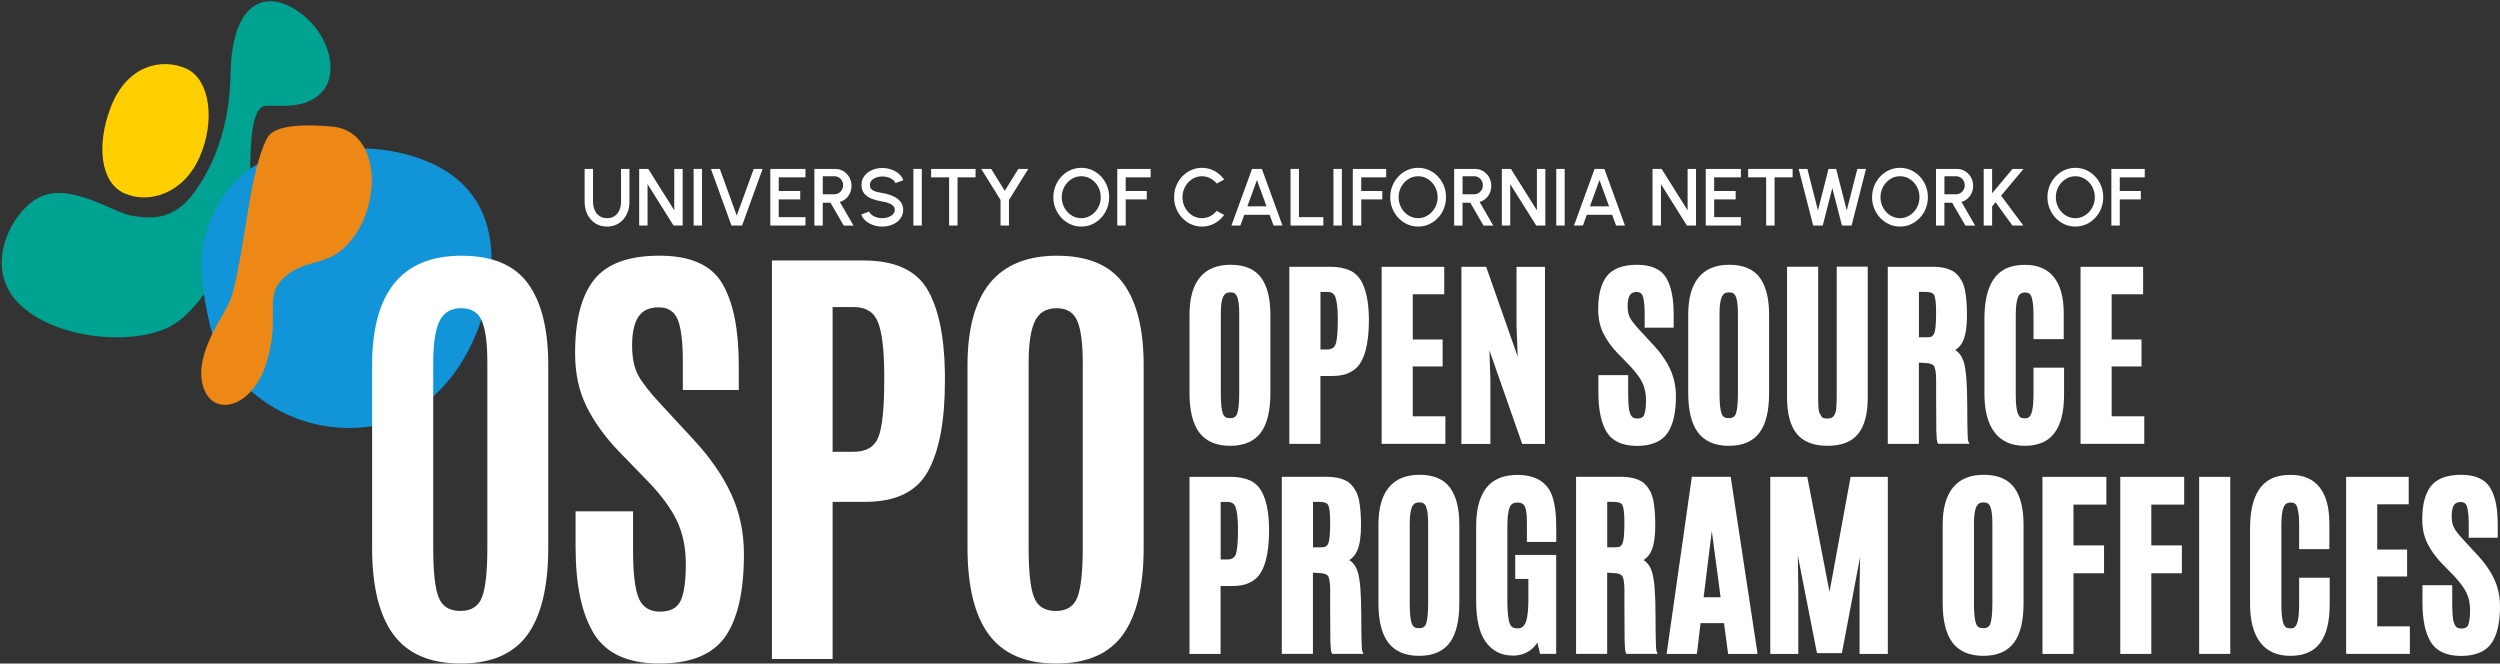 <?xml version="1.0" encoding="UTF-8" standalone="no"?>
<!-- Generator: Adobe Illustrator 27.6.1, SVG Export Plug-In . SVG Version: 6.00 Build 0)  -->

<svg
   version="1.1"
   id="Layer_1"
   x="0px"
   y="0px"
   viewBox="0 0 778.709 206.674"
   xml:space="preserve"
   sodipodi:docname="uc-ospo-network-logo.svg"
   inkscape:version="1.3 (0e150ed6c4, 2023-07-21)"
   width="778.709"
   height="206.674"
   xmlns:inkscape="http://www.inkscape.org/namespaces/inkscape"
   xmlns:sodipodi="http://sodipodi.sourceforge.net/DTD/sodipodi-0.dtd"
   xmlns="http://www.w3.org/2000/svg"
   xmlns:svg="http://www.w3.org/2000/svg"><rect x="0" y="0" width="778.709" height="206.674" fill="#333333" stroke="none"/><defs
   id="defs115" /><sodipodi:namedview
   id="namedview115"
   pagecolor="#ffffff"
   bordercolor="#000000"
   borderopacity="0.25"
   inkscape:showpageshadow="2"
   inkscape:pageopacity="0.0"
   inkscape:pagecheckerboard="0"
   inkscape:deskcolor="#d1d1d1"
   inkscape:zoom="2.9515281"
   inkscape:cx="176.34933"
   inkscape:cy="70.133163"
   inkscape:window-width="1920"
   inkscape:window-height="1200"
   inkscape:window-x="0"
   inkscape:window-y="0"
   inkscape:window-maximized="0"
   inkscape:current-layer="Layer_1" />&#10;<style
   type="text/css"
   id="style1">&#10;	.st0{fill:#F7945E;}&#10;	.st1{fill:#619BD3;}&#10;	.st2{fill:#F15C45;}&#10;	.st3{fill:#FFCA26;}&#10;	.st4{fill:#214475;}&#10;	.st5{enable-background:new    ;}&#10;	.st6{fill:#224475;}&#10;</style>&#10;<g
   id="g2"
   transform="matrix(0.533,0,0,0.533,0.543,-86.507)"><path
     class="st0"
     d="m 21.313,277.957 c -15.924,8.602 -32.187,40.243 -11.708,61.306 20.479,21.063 65.748,25.411 88.373,14.042 25.693,-12.894 46.925,-68.477 47.17,-88.956 0.245,-20.479 0.96,-39.603 9.148,-40.187 8.188,-0.584 22.851,2.485 32.808,-8.056 9.957,-10.541 5.195,-34.483 -14.795,-47.753 -17.787,-11.821 -37.853,-5.722 -38.624,37.457 -0.508,28.385 -8.32,50.916 -20.837,68.477 -12.517,17.562 -26.578,15.811 -37.1,14.042 C 65.208,286.597 39.458,268.151 21.313,277.957 Z"
     id="path1-6"
     style="fill:#00a291;fill-opacity:1;stroke-width:1.882" /><path
     class="st1"
     d="m 119.944,296.535 c 6.87,-19.613 20.724,-40.092 46.473,-43.612 25.75,-3.52 48.431,-6.983 73.616,0.621 25.166,7.604 47.302,25.43 46.135,63.47 -1.167,38.041 -26.446,95.507 -83.084,95.412 -42.276,-0.075 -74.124,-29.815 -81.145,-59.085 -7.021,-29.269 -6.099,-45.099 -1.995,-56.807 z"
     id="path2-7"
     style="fill:#1295d8;fill-opacity:1;stroke-width:1.882" /><path
     class="st2"
     d="m 117.592,387.845 c 5.289,18.823 29.269,13.458 37.457,-14.625 8.188,-28.102 -2.918,-38.041 11.124,-49.749 14.042,-11.708 27.5,-3.52 41.561,-25.75 14.042,-22.248 11.708,-59.122 -14.625,-61.456 -26.333,-2.334 -34.54,1.751 -37.457,5.854 -2.918,4.103 -7.51,18.427 -10.484,35.839 -2.974,17.411 -7.661,50.2 -11.764,60.139 -4.103,9.957 -21.081,31.02 -15.811,49.749 z"
     id="path3-5"
     style="fill:#ed8715;fill-opacity:1;stroke-width:1.882" /><path
     class="st3"
     d="m 115.446,254.504 c -9.543,21.27 -29.778,27.067 -43.801,20.761 -14.023,-6.306 -16.319,-28.102 -8.094,-49.918 9.524,-25.279 30.229,-29.251 44.252,-22.964 14.023,6.306 17.185,30.85 7.642,52.12 z"
     id="path4-3"
     style="fill:#ffcf00;fill-opacity:1;stroke-width:1.882" /></g><g
   id="g119"
   transform="translate(-23.727,-27.306)"><g
     id="g40"
     style="fill:#ffffff">&#10;		<g
   class="st5"
   id="g39"
   style="fill:#ffffff">&#10;			<path
   class="st6"
   d="m 212.81,97.88 c -1.41,0 -2.64,-0.34 -3.69,-1.03 -1.05,-0.69 -1.86,-1.61 -2.43,-2.78 -0.57,-1.17 -0.86,-2.46 -0.86,-3.87 V 79.92 h 2.62 V 90.2 c 0,0.92 0.17,1.77 0.51,2.54 0.34,0.77 0.84,1.38 1.49,1.84 0.65,0.46 1.44,0.69 2.36,0.69 0.95,0 1.75,-0.23 2.39,-0.69 0.65,-0.46 1.14,-1.07 1.47,-1.84 0.33,-0.77 0.5,-1.61 0.5,-2.54 V 79.92 h 2.62 V 90.2 c 0,1.07 -0.16,2.06 -0.49,2.99 -0.33,0.93 -0.8,1.75 -1.41,2.45 -0.61,0.71 -1.35,1.26 -2.21,1.65 -0.85,0.4 -1.81,0.59 -2.87,0.59 z"
   id="path9"
   style="fill:#ffffff" />&#10;			<path
   class="st6"
   d="M 222.82,97.56 V 79.92 h 2.83 l 8.1,12.9 v -12.9 h 2.62 v 17.64 h -2.84 l -8.1,-12.9 v 12.9 z"
   id="path10"
   style="fill:#ffffff" />&#10;			<path
   class="st6"
   d="M 239.78,97.56 V 79.92 h 2.62 v 17.64 z"
   id="path11"
   style="fill:#ffffff" />&#10;			<path
   class="st6"
   d="m 251.57,97.56 -6.4,-17.64 h 2.77 l 5.27,14.53 5.29,-14.53 h 2.77 l -6.4,17.64 z"
   id="path12"
   style="fill:#ffffff" />&#10;			<path
   class="st6"
   d="M 263.67,97.56 V 79.92 h 10.95 v 2.62 h -8.33 v 4.26 h 6.7 v 2.62 h -6.7 v 5.52 h 8.33 v 2.62 z"
   id="path13"
   style="fill:#ffffff" />&#10;			<path
   class="st6"
   d="M 277.39,97.56 V 79.92 h 6.49 c 0.96,0 1.82,0.24 2.58,0.71 0.76,0.47 1.37,1.1 1.82,1.9 0.45,0.79 0.67,1.68 0.67,2.65 0,0.82 -0.15,1.57 -0.46,2.26 -0.31,0.68 -0.74,1.26 -1.29,1.74 -0.55,0.48 -1.18,0.82 -1.88,1.03 l 4.26,7.36 h -3.04 l -4.13,-7.12 H 280 v 7.12 h -2.61 z m 2.62,-9.74 h 3.59 c 0.5,0 0.96,-0.13 1.38,-0.38 0.42,-0.25 0.75,-0.59 0.99,-1.01 0.24,-0.42 0.37,-0.89 0.37,-1.42 0,-0.53 -0.12,-1.01 -0.37,-1.43 -0.24,-0.42 -0.57,-0.76 -0.99,-1.01 -0.42,-0.25 -0.88,-0.37 -1.38,-0.37 h -3.59 z"
   id="path14"
   style="fill:#ffffff" />&#10;			<path
   class="st6"
   d="m 298.53,97.88 c -0.97,0 -1.89,-0.15 -2.78,-0.45 -0.89,-0.3 -1.67,-0.74 -2.33,-1.3 -0.66,-0.56 -1.14,-1.24 -1.42,-2.02 l 2.46,-0.92 c 0.14,0.4 0.42,0.76 0.83,1.08 0.41,0.31 0.89,0.56 1.46,0.74 0.57,0.18 1.17,0.26 1.8,0.26 0.67,0 1.3,-0.11 1.9,-0.33 0.59,-0.22 1.07,-0.52 1.44,-0.91 0.37,-0.39 0.55,-0.84 0.55,-1.36 0,-0.54 -0.19,-0.98 -0.57,-1.32 -0.38,-0.34 -0.87,-0.62 -1.46,-0.82 -0.59,-0.2 -1.21,-0.35 -1.85,-0.45 -1.23,-0.2 -2.34,-0.5 -3.32,-0.88 -0.98,-0.39 -1.75,-0.93 -2.32,-1.63 -0.57,-0.7 -0.85,-1.6 -0.85,-2.72 0,-1.05 0.3,-1.97 0.9,-2.75 0.6,-0.78 1.39,-1.39 2.38,-1.82 0.99,-0.43 2.06,-0.65 3.21,-0.65 0.95,0 1.87,0.15 2.75,0.45 0.89,0.3 1.67,0.73 2.34,1.3 0.67,0.57 1.16,1.25 1.46,2.06 l -2.48,0.89 c -0.14,-0.41 -0.42,-0.77 -0.82,-1.08 -0.4,-0.31 -0.89,-0.55 -1.46,-0.72 -0.57,-0.18 -1.17,-0.26 -1.8,-0.26 -0.67,-0.01 -1.3,0.1 -1.88,0.32 -0.58,0.22 -1.06,0.53 -1.43,0.91 -0.37,0.39 -0.55,0.84 -0.55,1.35 0,0.63 0.17,1.11 0.52,1.44 0.34,0.33 0.81,0.57 1.39,0.72 0.58,0.16 1.24,0.3 1.96,0.42 1.16,0.19 2.23,0.49 3.22,0.92 0.99,0.43 1.78,1 2.38,1.71 0.6,0.71 0.9,1.58 0.9,2.61 0,1.04 -0.3,1.96 -0.9,2.74 -0.6,0.79 -1.39,1.39 -2.38,1.83 -1.02,0.43 -2.09,0.64 -3.25,0.64 z"
   id="path15"
   style="fill:#ffffff" />&#10;			<path
   class="st6"
   d="M 308.23,97.56 V 79.92 h 2.62 v 17.64 z"
   id="path16"
   style="fill:#ffffff" />&#10;			<path
   class="st6"
   d="m 327.6,79.92 v 2.62 h -5.62 v 15.02 h -2.62 V 82.54 h -5.61 v -2.62 z"
   id="path17"
   style="fill:#ffffff" />&#10;			<path
   class="st6"
   d="m 340.93,79.92 h 3.09 L 338,89.6 v 7.96 h -2.62 V 89.6 l -6.01,-9.68 h 3.09 l 4.23,6.82 z"
   id="path18"
   style="fill:#ffffff" />&#10;			<path
   class="st6"
   d="m 360.52,97.88 c -1.19,0 -2.31,-0.24 -3.36,-0.71 -1.05,-0.47 -1.97,-1.13 -2.77,-1.97 -0.8,-0.84 -1.42,-1.81 -1.88,-2.92 -0.46,-1.11 -0.68,-2.29 -0.68,-3.55 0,-1.26 0.23,-2.44 0.68,-3.55 0.45,-1.11 1.08,-2.08 1.88,-2.92 0.8,-0.84 1.72,-1.5 2.77,-1.97 1.05,-0.47 2.17,-0.71 3.36,-0.71 1.2,0 2.33,0.24 3.38,0.71 1.05,0.47 1.97,1.13 2.77,1.97 0.8,0.84 1.42,1.81 1.87,2.92 0.45,1.1 0.67,2.29 0.67,3.55 0,1.26 -0.22,2.44 -0.67,3.55 -0.45,1.1 -1.07,2.08 -1.87,2.92 -0.8,0.84 -1.72,1.5 -2.77,1.97 -1.05,0.48 -2.18,0.71 -3.38,0.71 z m 0,-2.62 c 0.84,0 1.63,-0.17 2.36,-0.52 0.73,-0.34 1.38,-0.82 1.93,-1.42 0.56,-0.6 1,-1.29 1.31,-2.08 0.31,-0.79 0.47,-1.62 0.47,-2.51 0,-0.89 -0.16,-1.73 -0.47,-2.52 -0.31,-0.79 -0.75,-1.48 -1.31,-2.09 -0.56,-0.61 -1.2,-1.07 -1.93,-1.41 -0.73,-0.34 -1.52,-0.51 -2.36,-0.51 -0.84,0 -1.63,0.17 -2.36,0.52 -0.73,0.34 -1.38,0.82 -1.93,1.42 -0.55,0.6 -1,1.29 -1.31,2.08 -0.31,0.79 -0.47,1.62 -0.47,2.51 0,0.9 0.16,1.74 0.47,2.53 0.32,0.79 0.75,1.48 1.31,2.08 0.56,0.6 1.2,1.07 1.93,1.41 0.74,0.34 1.52,0.51 2.36,0.51 z"
   id="path19"
   style="fill:#ffffff" />&#10;			<path
   class="st6"
   d="M 371.74,97.56 V 79.92 h 10.4 v 2.62 h -7.77 v 4.26 h 6.56 v 2.62 h -6.56 v 8.14 z"
   id="path20"
   style="fill:#ffffff" />&#10;			<path
   class="st6"
   d="m 398.11,97.88 c -1.19,0 -2.31,-0.24 -3.36,-0.71 -1.05,-0.47 -1.97,-1.13 -2.77,-1.97 -0.79,-0.84 -1.42,-1.81 -1.87,-2.92 -0.45,-1.11 -0.67,-2.29 -0.67,-3.55 0,-1.26 0.22,-2.44 0.67,-3.55 0.45,-1.11 1.07,-2.08 1.87,-2.92 0.8,-0.84 1.72,-1.49 2.77,-1.97 1.05,-0.47 2.17,-0.71 3.36,-0.71 1.43,0 2.74,0.33 3.94,1 1.2,0.67 2.2,1.55 2.99,2.65 l -2.33,1.25 c -0.55,-0.69 -1.22,-1.24 -2.03,-1.65 -0.81,-0.41 -1.66,-0.62 -2.57,-0.62 -0.84,0 -1.62,0.17 -2.36,0.52 -0.73,0.34 -1.37,0.81 -1.93,1.41 -0.55,0.6 -0.99,1.29 -1.3,2.08 -0.31,0.79 -0.47,1.63 -0.47,2.52 0,0.9 0.16,1.74 0.47,2.53 0.31,0.79 0.75,1.48 1.3,2.08 0.56,0.6 1.2,1.07 1.93,1.41 0.73,0.34 1.51,0.51 2.34,0.51 0.92,0 1.79,-0.21 2.59,-0.62 0.8,-0.42 1.47,-0.97 2.01,-1.66 l 2.33,1.27 c -0.79,1.1 -1.79,1.98 -2.99,2.64 -1.18,0.65 -2.49,0.98 -3.92,0.98 z"
   id="path21"
   style="fill:#ffffff" />&#10;			<path
   class="st6"
   d="m 413.72,79.92 h 3.06 l 6.41,17.64 h -2.77 l -1.22,-3.35 h -7.9 l -1.21,3.35 h -2.79 z m -1.45,11.66 h 5.96 l -2.99,-8.19 z"
   id="path22"
   style="fill:#ffffff" />&#10;			<path
   class="st6"
   d="M 425.71,97.56 V 79.92 h 2.62 v 15.02 h 7.6 v 2.62 z"
   id="path23"
   style="fill:#ffffff" />&#10;			<path
   class="st6"
   d="M 439.08,97.56 V 79.92 h 2.62 v 17.64 z"
   id="path24"
   style="fill:#ffffff" />&#10;			<path
   class="st6"
   d="M 445.1,97.56 V 79.92 h 10.4 v 2.62 h -7.77 v 4.26 h 6.56 v 2.62 h -6.56 v 8.14 z"
   id="path25"
   style="fill:#ffffff" />&#10;			<path
   class="st6"
   d="m 465.45,97.88 c -1.19,0 -2.31,-0.24 -3.36,-0.71 -1.05,-0.47 -1.97,-1.13 -2.77,-1.97 -0.8,-0.84 -1.42,-1.81 -1.88,-2.92 -0.45,-1.1 -0.68,-2.29 -0.68,-3.55 0,-1.26 0.23,-2.44 0.68,-3.55 0.45,-1.1 1.08,-2.08 1.88,-2.92 0.8,-0.84 1.72,-1.5 2.77,-1.97 1.05,-0.47 2.17,-0.71 3.36,-0.71 1.2,0 2.33,0.24 3.38,0.71 1.05,0.47 1.97,1.13 2.77,1.97 0.8,0.84 1.42,1.81 1.87,2.92 0.45,1.11 0.67,2.29 0.67,3.55 0,1.26 -0.23,2.44 -0.67,3.55 -0.44,1.11 -1.07,2.08 -1.87,2.92 -0.8,0.84 -1.72,1.5 -2.77,1.97 -1.05,0.48 -2.17,0.71 -3.38,0.71 z m 0,-2.62 c 0.84,0 1.62,-0.17 2.36,-0.52 0.73,-0.34 1.38,-0.82 1.93,-1.42 0.56,-0.6 1,-1.29 1.31,-2.08 0.32,-0.79 0.47,-1.62 0.47,-2.51 0,-0.89 -0.16,-1.73 -0.47,-2.52 -0.31,-0.79 -0.75,-1.48 -1.31,-2.09 -0.56,-0.61 -1.2,-1.07 -1.93,-1.41 -0.73,-0.34 -1.52,-0.51 -2.36,-0.51 -0.84,0 -1.63,0.17 -2.36,0.52 -0.73,0.35 -1.38,0.82 -1.93,1.42 -0.56,0.6 -1,1.29 -1.31,2.08 -0.32,0.79 -0.47,1.62 -0.47,2.51 0,0.9 0.16,1.74 0.47,2.53 0.31,0.79 0.75,1.48 1.31,2.08 0.56,0.6 1.2,1.07 1.93,1.41 0.74,0.34 1.52,0.51 2.36,0.51 z"
   id="path26"
   style="fill:#ffffff" />&#10;			<path
   class="st6"
   d="M 476.67,97.56 V 79.92 h 6.49 c 0.96,0 1.82,0.24 2.58,0.71 0.76,0.47 1.37,1.1 1.82,1.9 0.45,0.8 0.67,1.68 0.67,2.65 0,0.82 -0.15,1.57 -0.46,2.26 -0.31,0.68 -0.74,1.26 -1.29,1.74 -0.55,0.48 -1.18,0.82 -1.88,1.03 l 4.26,7.36 h -3.04 l -4.13,-7.12 h -2.41 v 7.12 h -2.61 z m 2.62,-9.74 h 3.59 c 0.5,0 0.96,-0.13 1.38,-0.38 0.42,-0.25 0.75,-0.59 0.99,-1.01 0.24,-0.42 0.37,-0.89 0.37,-1.42 0,-0.53 -0.12,-1.01 -0.37,-1.43 -0.24,-0.42 -0.57,-0.76 -0.99,-1.01 -0.42,-0.25 -0.88,-0.37 -1.38,-0.37 h -3.59 z"
   id="path27"
   style="fill:#ffffff" />&#10;			<path
   class="st6"
   d="M 491.52,97.56 V 79.92 h 2.83 l 8.1,12.9 v -12.9 h 2.62 v 17.64 h -2.83 l -8.1,-12.9 v 12.9 z"
   id="path28"
   style="fill:#ffffff" />&#10;			<path
   class="st6"
   d="M 508.48,97.56 V 79.92 h 2.62 v 17.64 z"
   id="path29"
   style="fill:#ffffff" />&#10;			<path
   class="st6"
   d="m 520.41,79.92 h 3.06 l 6.41,17.64 h -2.77 l -1.22,-3.35 h -7.9 l -1.21,3.35 H 514 Z m -1.44,11.66 h 5.96 l -2.99,-8.19 z"
   id="path30"
   style="fill:#ffffff" />&#10;			<path
   class="st6"
   d="M 538.46,97.56 V 79.92 h 2.83 l 8.1,12.9 v -12.9 h 2.62 v 17.64 h -2.83 l -8.1,-12.9 v 12.9 z"
   id="path31"
   style="fill:#ffffff" />&#10;			<path
   class="st6"
   d="M 555.04,97.56 V 79.92 h 10.95 v 2.62 h -8.33 v 4.26 h 6.7 v 2.62 h -6.7 v 5.52 h 8.33 v 2.62 z"
   id="path32"
   style="fill:#ffffff" />&#10;			<path
   class="st6"
   d="m 582.1,79.92 v 2.62 h -5.62 v 15.02 h -2.62 V 82.54 h -5.61 v -2.62 z"
   id="path33"
   style="fill:#ffffff" />&#10;			<path
   class="st6"
   d="m 588.5,97.56 -4.51,-17.64 h 2.7 l 3.3,12.94 3.29,-12.94 h 2.38 l 3.3,12.94 3.3,-12.94 h 2.7 l -4.49,17.64 h -3.01 l -2.99,-11.68 -2.99,11.68 z"
   id="path34"
   style="fill:#ffffff" />&#10;			<path
   class="st6"
   d="m 615.54,97.88 c -1.19,0 -2.31,-0.24 -3.36,-0.71 -1.05,-0.47 -1.97,-1.13 -2.77,-1.97 -0.8,-0.84 -1.42,-1.81 -1.88,-2.92 -0.45,-1.1 -0.68,-2.29 -0.68,-3.55 0,-1.26 0.23,-2.44 0.68,-3.55 0.45,-1.1 1.08,-2.08 1.88,-2.92 0.8,-0.84 1.72,-1.5 2.77,-1.97 1.05,-0.47 2.17,-0.71 3.36,-0.71 1.2,0 2.33,0.24 3.38,0.71 1.05,0.47 1.97,1.13 2.77,1.97 0.8,0.84 1.42,1.81 1.87,2.92 0.45,1.11 0.67,2.29 0.67,3.55 0,1.26 -0.23,2.44 -0.67,3.55 -0.44,1.11 -1.07,2.08 -1.87,2.92 -0.8,0.84 -1.72,1.5 -2.77,1.97 -1.05,0.48 -2.18,0.71 -3.38,0.71 z m 0,-2.62 c 0.84,0 1.62,-0.17 2.36,-0.52 0.73,-0.34 1.38,-0.82 1.93,-1.42 0.56,-0.6 1,-1.29 1.31,-2.08 0.32,-0.79 0.47,-1.62 0.47,-2.51 0,-0.89 -0.16,-1.73 -0.47,-2.52 -0.31,-0.79 -0.75,-1.48 -1.31,-2.09 -0.56,-0.61 -1.2,-1.07 -1.93,-1.41 -0.73,-0.34 -1.52,-0.51 -2.36,-0.51 -0.84,0 -1.63,0.17 -2.36,0.52 -0.73,0.35 -1.38,0.82 -1.93,1.42 -0.56,0.6 -1,1.29 -1.31,2.08 -0.32,0.79 -0.47,1.62 -0.47,2.51 0,0.9 0.16,1.74 0.47,2.53 0.31,0.79 0.75,1.48 1.31,2.08 0.56,0.6 1.2,1.07 1.93,1.41 0.74,0.34 1.52,0.51 2.36,0.51 z"
   id="path35"
   style="fill:#ffffff" />&#10;			<path
   class="st6"
   d="M 626.76,97.56 V 79.92 h 6.49 c 0.96,0 1.82,0.24 2.58,0.71 0.76,0.47 1.37,1.1 1.82,1.9 0.45,0.8 0.67,1.68 0.67,2.65 0,0.82 -0.15,1.57 -0.46,2.26 -0.31,0.68 -0.74,1.26 -1.29,1.74 -0.55,0.48 -1.18,0.82 -1.88,1.03 l 4.26,7.36 h -3.04 l -4.13,-7.12 h -2.41 v 7.12 h -2.61 z m 2.62,-9.74 h 3.59 c 0.5,0 0.96,-0.13 1.38,-0.38 0.42,-0.25 0.75,-0.59 0.99,-1.01 0.24,-0.42 0.37,-0.89 0.37,-1.42 0,-0.53 -0.12,-1.01 -0.37,-1.43 -0.24,-0.42 -0.57,-0.76 -0.99,-1.01 -0.42,-0.25 -0.88,-0.37 -1.38,-0.37 h -3.59 z"
   id="path36"
   style="fill:#ffffff" />&#10;			<path
   class="st6"
   d="m 653.96,97.56 h -3.4 l -5.25,-7.27 -1.07,1.3 v 5.97 h -2.62 V 79.92 h 2.62 v 7.6 l 6.35,-7.6 h 3.43 l -6.98,8.33 z"
   id="path37"
   style="fill:#ffffff" />&#10;			<path
   class="st6"
   d="m 670.16,97.88 c -1.19,0 -2.31,-0.24 -3.36,-0.71 -1.05,-0.47 -1.97,-1.13 -2.77,-1.97 -0.8,-0.84 -1.42,-1.81 -1.88,-2.92 -0.45,-1.1 -0.68,-2.29 -0.68,-3.55 0,-1.26 0.23,-2.44 0.68,-3.55 0.45,-1.1 1.08,-2.08 1.88,-2.92 0.8,-0.84 1.72,-1.5 2.77,-1.97 1.05,-0.47 2.17,-0.71 3.36,-0.71 1.2,0 2.33,0.24 3.38,0.71 1.05,0.47 1.97,1.13 2.77,1.97 0.8,0.84 1.42,1.81 1.87,2.92 0.45,1.11 0.67,2.29 0.67,3.55 0,1.26 -0.23,2.44 -0.67,3.55 -0.44,1.11 -1.07,2.08 -1.87,2.92 -0.8,0.84 -1.72,1.5 -2.77,1.97 -1.05,0.48 -2.18,0.71 -3.38,0.71 z m 0,-2.62 c 0.84,0 1.62,-0.17 2.36,-0.52 0.73,-0.34 1.38,-0.82 1.93,-1.42 0.56,-0.6 1,-1.29 1.31,-2.08 0.32,-0.79 0.47,-1.62 0.47,-2.51 0,-0.89 -0.16,-1.73 -0.47,-2.52 -0.31,-0.79 -0.75,-1.48 -1.31,-2.09 -0.56,-0.61 -1.2,-1.07 -1.93,-1.41 -0.73,-0.34 -1.52,-0.51 -2.36,-0.51 -0.84,0 -1.63,0.17 -2.36,0.52 -0.73,0.35 -1.38,0.82 -1.93,1.42 -0.56,0.6 -1,1.29 -1.31,2.08 -0.32,0.79 -0.47,1.62 -0.47,2.51 0,0.9 0.16,1.74 0.47,2.53 0.31,0.79 0.75,1.48 1.31,2.08 0.56,0.6 1.2,1.07 1.93,1.41 0.74,0.34 1.52,0.51 2.36,0.51 z"
   id="path38"
   style="fill:#ffffff" />&#10;			<path
   class="st6"
   d="M 681.38,97.56 V 79.92 h 10.4 v 2.62 H 684 v 4.26 h 6.56 v 2.62 H 684 v 8.14 z"
   id="path39"
   style="fill:#ffffff" />&#10;		</g>&#10;	</g><g
     id="g118"><g
       id="g115"
       style="fill:#ffffff"><path
         class="st4"
         d="m 188.01,225.02 c -4.33,5.97 -11.25,8.96 -20.77,8.96 -9.52,0 -16.5,-3 -20.95,-8.99 -4.44,-5.99 -6.66,-15.03 -6.66,-27.12 V 141.1 c 0,-22.76 9.29,-34.14 27.86,-34.14 9.59,0 16.49,2.89 20.7,8.67 4.21,5.78 6.31,14.27 6.31,25.46 v 56.77 c 0,12.14 -2.17,21.19 -6.49,27.16 z m -27.68,-11.71 c 1.1,2.87 3.37,4.3 6.81,4.3 3.43,0 5.69,-1.47 6.77,-4.41 1.08,-2.94 1.62,-7.98 1.62,-15.13 v -57.83 c 0,-5.88 -0.55,-10.17 -1.66,-12.87 -1.11,-2.7 -3.27,-4.06 -6.49,-4.06 -3.22,0 -5.48,1.35 -6.77,4.06 -1.29,2.7 -1.94,6.97 -1.94,12.8 v 57.9 c 0,7.3 0.55,12.37 1.66,15.24 z"
         id="path5"
         style="fill:#ffffff" /><path
         class="st4"
         d="m 203.01,197.65 v -11.07 h 17.91 v 12.48 c 0,6.91 0.59,11.77 1.76,14.56 1.17,2.8 3.39,4.2 6.63,4.2 3.24,0 5.4,-1.15 6.45,-3.46 1.06,-2.3 1.59,-6.07 1.59,-11.28 0,-5.22 -0.94,-9.77 -2.82,-13.65 -1.88,-3.88 -4.87,-7.93 -8.96,-12.17 l -9.17,-9.45 c -4.28,-4.47 -7.61,-9.1 -9.98,-13.89 -2.38,-4.8 -3.56,-10.34 -3.56,-16.64 0,-10.25 1.97,-17.87 5.92,-22.85 3.95,-4.98 10.74,-7.48 20.38,-7.48 9.64,0 16.16,2.9 19.57,8.71 3.41,5.81 5.11,14.28 5.11,25.43 v 7.69 h -17.42 v -8.89 c 0,-6.02 -0.52,-10.33 -1.55,-12.94 -1.04,-2.61 -3.02,-3.91 -5.96,-3.91 -2.94,0 -5.06,0.99 -6.35,2.96 -1.29,1.97 -1.94,4.94 -1.94,8.89 0,3.95 0.66,7.1 1.97,9.45 1.32,2.35 3.69,5.36 7.12,9.03 l 10.23,11.07 c 5.12,5.55 8.99,11.17 11.6,16.86 2.61,5.69 3.91,11.9 3.91,18.62 0,11.61 -1.95,20.19 -5.85,25.74 -3.9,5.55 -10.73,8.32 -20.49,8.32 -9.76,0 -16.55,-3.09 -20.38,-9.27 -3.81,-6.19 -5.72,-15.21 -5.72,-27.06 z"
         id="path6"
         style="fill:#ffffff" /><path
         class="st4"
         d="M 264.17,232.57 V 108.44 h 28.49 c 9.64,0 16.23,2.93 19.78,8.78 3.55,5.85 5.42,14.59 5.61,26.2 v 2.61 c 0,12.32 -1.75,21.66 -5.25,28.03 -3.5,6.37 -10,9.56 -19.5,9.56 h -10.23 v 48.95 z m 18.9,-64.54 h 6.49 c 4,0 6.59,-1.54 7.79,-4.62 1.2,-3.08 1.8,-8.95 1.8,-17.6 v -2.4 c -0.05,-7.33 -0.69,-12.58 -1.94,-15.73 -1.25,-3.15 -3.75,-4.73 -7.51,-4.73 h -6.63 z"
         id="path7"
         style="fill:#ffffff" /><path
         class="st4"
         d="m 373.47,225.02 c -4.33,5.97 -11.25,8.96 -20.77,8.96 -9.52,0 -16.5,-3 -20.95,-8.99 -4.44,-5.99 -6.66,-15.03 -6.66,-27.12 V 141.1 c 0,-22.76 9.28,-34.14 27.86,-34.14 9.59,0 16.49,2.89 20.7,8.67 4.21,5.78 6.31,14.27 6.31,25.46 v 56.77 c 0,12.14 -2.17,21.19 -6.49,27.16 z m -27.68,-11.71 c 1.1,2.87 3.37,4.3 6.81,4.3 3.43,0 5.69,-1.47 6.77,-4.41 1.08,-2.94 1.62,-7.98 1.62,-15.13 v -57.83 c 0,-5.88 -0.55,-10.17 -1.66,-12.87 -1.11,-2.7 -3.27,-4.06 -6.49,-4.06 -3.22,0 -5.48,1.35 -6.77,4.06 -1.29,2.7 -1.94,6.97 -1.94,12.8 v 57.9 c 0,7.3 0.55,12.37 1.66,15.24 z"
         id="path8"
         style="fill:#ffffff" /></g><g
       id="g117"><g
         id="g71"
         style="fill:#ffffff">&#10;		<g
   id="g43"
   style="fill:#ffffff">&#10;			<g
   transform="translate(1065.802,603.809)"
   id="g42"
   style="fill:#ffffff">&#10;				<g
   id="g41"
   style="fill:#ffffff">&#10;					<path
   class="st6"
   d="m -661.15,-447.6 c 0.18,0.46 0.44,0.8 0.78,1.02 0.35,0.22 0.83,0.33 1.44,0.33 0.61,0 1.08,-0.11 1.41,-0.33 0.35,-0.22 0.62,-0.57 0.8,-1.05 0.42,-1.18 0.64,-3.27 0.64,-6.28 v -24.97 c 0,-2.44 -0.22,-4.19 -0.66,-5.26 -0.19,-0.46 -0.44,-0.79 -0.78,-1 -0.32,-0.2 -0.76,-0.3 -1.33,-0.3 -0.55,0 -1.01,0.11 -1.36,0.33 -0.35,0.22 -0.64,0.55 -0.86,1 -0.24,0.5 -0.43,1.19 -0.55,2.08 -0.13,0.89 -0.19,1.93 -0.19,3.13 v 25 c 0,3.03 0.22,5.13 0.66,6.3 z m 11.85,5.78 c -1.02,1.38 -2.33,2.43 -3.93,3.13 -1.61,0.7 -3.49,1.05 -5.65,1.05 -4.37,0 -7.61,-1.4 -9.69,-4.21 -1.99,-2.73 -2.99,-6.78 -2.99,-12.15 v -24.53 c 0,-5.05 1.07,-8.9 3.21,-11.54 2.16,-2.64 5.35,-3.96 9.58,-3.96 4.39,0 7.57,1.36 9.55,4.07 1.9,2.64 2.85,6.45 2.85,11.43 V -454 c 0,2.68 -0.24,5.03 -0.72,7.06 -0.48,2.04 -1.21,3.74 -2.21,5.12 z"
   id="path40"
   style="fill:#ffffff" />&#10;				</g>&#10;			</g>&#10;		</g>&#10;		<g
   id="g46"
   style="fill:#ffffff">&#10;			<g
   transform="translate(1082.975,603.809)"
   id="g45"
   style="fill:#ffffff">&#10;				<g
   id="g44"
   style="fill:#ffffff">&#10;					<path
   class="st6"
   d="m -657.64,-439.02 v -54.37 h 13.07 c 1.07,0 2.06,0.1 2.99,0.28 0.94,0.17 1.8,0.42 2.57,0.75 0.78,0.33 1.47,0.77 2.08,1.3 0.61,0.54 1.12,1.16 1.55,1.85 0.81,1.35 1.42,2.99 1.83,4.93 0.42,1.94 0.65,4.19 0.69,6.76 v 1.14 c 0,1.81 -0.1,3.47 -0.28,4.98 -0.17,1.52 -0.43,2.9 -0.78,4.15 -0.33,1.26 -0.78,2.37 -1.33,3.35 -0.54,1 -1.25,1.84 -2.13,2.52 -0.89,0.69 -1.9,1.19 -3.05,1.52 -1.15,0.32 -2.44,0.47 -3.88,0.47 h -3.65 v 21.15 h -9.69 v -0.78 z m 9.69,-28.63 h 2.02 c 1.38,0 2.27,-0.51 2.66,-1.52 0.48,-1.23 0.72,-3.67 0.72,-7.31 v -1.05 c 0,-1.51 -0.08,-2.82 -0.22,-3.93 -0.13,-1.11 -0.32,-1.97 -0.55,-2.57 -0.21,-0.53 -0.51,-0.92 -0.91,-1.16 -0.39,-0.26 -0.93,-0.39 -1.63,-0.39 h -2.08 v 17.93 z"
   id="path43"
   style="fill:#ffffff" />&#10;				</g>&#10;			</g>&#10;		</g>&#10;		<g
   id="g49"
   style="fill:#ffffff">&#10;			<g
   transform="translate(1099.202,603.809)"
   id="g48"
   style="fill:#ffffff">&#10;				<g
   id="g47"
   style="fill:#ffffff">&#10;					<path
   class="st6"
   d="m -645.11,-439.02 v -54.37 h 19.49 v 8.55 h -9.8 v 14.09 h 9.3 v 8.39 h -9.3 v 15.53 h 10.16 v 8.58 h -19.85 z"
   id="path46"
   style="fill:#ffffff" />&#10;				</g>&#10;			</g>&#10;		</g>&#10;		<g
   id="g52"
   style="fill:#ffffff">&#10;			<g
   transform="translate(1113.23,603.809)"
   id="g51"
   style="fill:#ffffff">&#10;				<g
   id="g50"
   style="fill:#ffffff">&#10;					<path
   class="st6"
   d="m -634.29,-439.02 v -54.37 h 7.7 l 0.19,0.53 9.63,27.41 -0.36,-9.63 v -18.3 h 8.86 v 55.15 h -7.09 l -0.19,-0.53 -10.02,-28.6 0.3,9.14 v 19.99 h -9.03 v -0.79 z"
   id="path49"
   style="fill:#ffffff" />&#10;				</g>&#10;			</g>&#10;		</g>&#10;		<g
   id="g55"
   style="fill:#ffffff">&#10;			<g
   transform="translate(1137.915,603.809)"
   id="g54"
   style="fill:#ffffff">&#10;				<g
   id="g53"
   style="fill:#ffffff">&#10;					<path
   class="st6"
   d="m -616.31,-454.11 v -5.54 h 9.27 v 6.15 c 0,0.96 0.03,1.84 0.08,2.63 0.06,0.8 0.12,1.47 0.22,2.02 0.11,0.55 0.24,1.01 0.39,1.36 0.2,0.46 0.47,0.8 0.8,1.02 0.33,0.22 0.78,0.33 1.36,0.33 1.07,0 1.77,-0.35 2.1,-1.05 0.18,-0.42 0.33,-1.02 0.44,-1.8 0.11,-0.78 0.17,-1.7 0.17,-2.77 0,-2.12 -0.38,-3.97 -1.14,-5.56 -0.39,-0.79 -0.9,-1.61 -1.52,-2.44 -0.63,-0.84 -1.37,-1.72 -2.21,-2.63 l -3.96,-4.07 c -1.9,-1.97 -3.39,-4.04 -4.46,-6.2 -1.07,-2.16 -1.61,-4.66 -1.61,-7.5 0,-4.61 0.9,-8.06 2.71,-10.35 1.86,-2.34 5,-3.52 9.41,-3.52 2.17,0 4.03,0.35 5.56,1.02 1.55,0.69 2.73,1.73 3.54,3.13 0.79,1.32 1.37,2.92 1.74,4.82 0.37,1.9 0.55,4.08 0.55,6.53 v 4.1 h -9.03 v -4.62 c 0,-0.83 -0.03,-1.59 -0.08,-2.3 -0.06,-0.7 -0.13,-1.29 -0.22,-1.77 -0.1,-0.48 -0.19,-0.89 -0.3,-1.22 -0.19,-0.42 -0.43,-0.73 -0.72,-0.91 -0.28,-0.2 -0.68,-0.3 -1.19,-0.3 -0.96,0 -1.65,0.32 -2.08,0.94 -0.48,0.72 -0.72,1.85 -0.72,3.41 0,0.8 0.06,1.51 0.19,2.13 0.15,0.61 0.34,1.15 0.58,1.61 0.51,0.94 1.5,2.19 2.93,3.74 l 4.43,4.79 c 1.14,1.22 2.14,2.46 2.99,3.71 0.87,1.24 1.59,2.49 2.16,3.77 1.18,2.57 1.77,5.36 1.77,8.36 0,2.57 -0.22,4.81 -0.66,6.73 -0.44,1.92 -1.12,3.53 -2.02,4.82 -0.93,1.32 -2.18,2.29 -3.77,2.93 -1.59,0.66 -3.48,1 -5.68,1 -4.51,0 -7.66,-1.45 -9.47,-4.37 -1.69,-2.83 -2.55,-6.87 -2.55,-12.13 z"
   id="path52"
   style="fill:#ffffff" />&#10;				</g>&#10;			</g>&#10;		</g>&#10;		<g
   id="g58"
   style="fill:#ffffff">&#10;			<g
   transform="translate(1153.472,603.809)"
   id="g57"
   style="fill:#ffffff">&#10;				<g
   id="g56"
   style="fill:#ffffff">&#10;					<path
   class="st6"
   d="m -593.48,-447.6 c 0.18,0.46 0.44,0.8 0.78,1.02 0.35,0.22 0.83,0.33 1.44,0.33 0.61,0 1.08,-0.11 1.41,-0.33 0.35,-0.22 0.62,-0.57 0.8,-1.05 0.42,-1.18 0.64,-3.27 0.64,-6.28 v -24.97 c 0,-2.44 -0.22,-4.19 -0.66,-5.26 -0.19,-0.46 -0.44,-0.79 -0.78,-1 -0.32,-0.2 -0.76,-0.3 -1.33,-0.3 -0.55,0 -1.01,0.11 -1.36,0.33 -0.35,0.22 -0.64,0.55 -0.86,1 -0.24,0.5 -0.43,1.19 -0.55,2.08 -0.13,0.89 -0.19,1.93 -0.19,3.13 v 25 c 0,3.03 0.22,5.13 0.66,6.3 z m 11.85,5.78 c -1.02,1.38 -2.33,2.43 -3.93,3.13 -1.61,0.7 -3.49,1.05 -5.65,1.05 -4.37,0 -7.61,-1.4 -9.69,-4.21 -1.99,-2.73 -2.99,-6.78 -2.99,-12.15 v -24.53 c 0,-5.05 1.07,-8.9 3.21,-11.54 2.16,-2.64 5.35,-3.96 9.58,-3.96 4.39,0 7.57,1.36 9.55,4.07 1.9,2.64 2.85,6.45 2.85,11.43 V -454 c 0,2.68 -0.24,5.03 -0.72,7.06 -0.48,2.04 -1.21,3.74 -2.21,5.12 z"
   id="path55"
   style="fill:#ffffff" />&#10;				</g>&#10;			</g>&#10;		</g>&#10;		<g
   id="g61"
   style="fill:#ffffff">&#10;			<g
   transform="translate(1170.645,603.809)"
   id="g60"
   style="fill:#ffffff">&#10;				<g
   id="g59"
   style="fill:#ffffff">&#10;					<path
   class="st6"
   d="m -568.1,-441.43 c -2.01,2.53 -5.2,3.79 -9.58,3.79 -4.37,0 -7.58,-1.27 -9.61,-3.79 -1.99,-2.47 -2.99,-6.26 -2.99,-11.35 v -40.64 h 9.69 v 40.48 c 0,2.73 0.11,4.35 0.33,4.84 0.11,0.3 0.24,0.57 0.39,0.8 0.15,0.24 0.29,0.47 0.44,0.69 0.24,0.32 0.82,0.47 1.74,0.47 0.92,0 1.56,-0.25 1.91,-0.75 0.44,-0.57 0.71,-1.3 0.8,-2.19 0.03,-0.51 0.07,-1.09 0.11,-1.72 0.03,-0.64 0.06,-1.36 0.06,-2.16 v -40.48 h 9.66 v 40.64 c 0.02,5.13 -0.97,8.92 -2.95,11.37 z"
   id="path58"
   style="fill:#ffffff" />&#10;				</g>&#10;			</g>&#10;		</g>&#10;		<g
   id="g64"
   style="fill:#ffffff">&#10;			<g
   transform="translate(1188.179,603.809)"
   id="g63"
   style="fill:#ffffff">&#10;				<g
   id="g62"
   style="fill:#ffffff">&#10;					<path
   class="st6"
   d="m -564.92,-463.44 -1.83,-0.11 v 25.3 h -9.69 v -55.15 h 14.26 c 0.96,0 1.84,0.08 2.66,0.22 0.81,0.13 1.56,0.33 2.24,0.61 0.7,0.26 1.32,0.6 1.85,1.02 0.29,0.26 0.57,0.54 0.83,0.83 0.28,0.3 0.51,0.61 0.72,0.94 0.22,0.32 0.42,0.66 0.61,1.02 0.18,0.35 0.34,0.73 0.47,1.14 0.12,0.39 0.25,0.8 0.36,1.22 0.22,1.07 0.39,2.28 0.5,3.63 0.11,1.33 0.17,2.82 0.17,4.46 0,3.36 -0.37,5.94 -1.11,7.72 -0.52,1.33 -1.37,2.37 -2.55,3.13 1.18,0.71 2.05,1.88 2.6,3.54 0.39,1.18 0.67,2.91 0.86,5.18 0.18,2.26 0.28,5.14 0.28,8.64 0,1.57 0.01,3.03 0.03,4.37 0.01,1.35 0.03,2.46 0.06,3.32 0.01,0.87 0.04,1.57 0.08,2.1 0.03,0.54 0.06,0.87 0.08,1 l 0.42,1.05 h -9.75 l -0.19,-0.44 c -0.19,-0.37 -0.3,-1.56 -0.36,-3.6 -0.04,-2.03 -0.06,-5.74 -0.06,-11.13 0,-2.08 0,-3.69 0,-4.82 0,-1.11 -0.07,-2.03 -0.19,-2.77 -0.13,-0.73 -0.3,-1.25 -0.5,-1.52 -0.42,-0.55 -1.37,-0.86 -2.85,-0.9 z m -1.8,-8 h 2.49 c 0.18,0 0.35,-0.01 0.5,-0.03 0.17,-0.01 0.31,-0.03 0.44,-0.06 0.12,-0.01 0.25,-0.04 0.36,-0.08 0.11,-0.06 0.19,-0.1 0.25,-0.14 0.07,-0.06 0.15,-0.11 0.22,-0.17 0.39,-0.35 0.65,-1.01 0.8,-1.99 0.09,-0.51 0.15,-1.2 0.19,-2.08 0.06,-0.87 0.08,-1.86 0.08,-2.99 v -0.33 c 0,-2.78 -0.21,-4.57 -0.64,-5.34 -0.35,-0.62 -1.26,-0.94 -2.71,-0.94 h -1.99 v 14.15 z"
   id="path61"
   style="fill:#ffffff" />&#10;				</g>&#10;			</g>&#10;		</g>&#10;		<g
   id="g67"
   style="fill:#ffffff">&#10;			<g
   transform="translate(1205.542,603.809)"
   id="g66"
   style="fill:#ffffff">&#10;				<g
   id="g65"
   style="fill:#ffffff">&#10;					<path
   class="st6"
   d="m -541.83,-441.71 c -1.98,2.71 -5.08,4.07 -9.3,4.07 -4.23,0 -7.39,-1.44 -9.5,-4.32 -2.05,-2.77 -3.07,-6.73 -3.07,-11.88 v -23.34 c 0,-8.31 2.23,-13.52 6.7,-15.67 1.64,-0.78 3.61,-1.16 5.92,-1.16 3.99,0 6.99,1.29 9.03,3.85 2.03,2.57 3.05,6.3 3.05,11.18 v 8.11 h -9.41 v -7.61 c 0,-0.89 -0.03,-1.7 -0.08,-2.44 -0.06,-0.73 -0.14,-1.36 -0.25,-1.88 -0.1,-0.51 -0.19,-0.95 -0.3,-1.3 -0.19,-0.46 -0.44,-0.79 -0.75,-1 -0.32,-0.2 -0.75,-0.3 -1.3,-0.3 -0.37,0 -0.69,0.06 -0.94,0.17 -0.26,0.1 -0.49,0.24 -0.69,0.44 -0.19,0.21 -0.35,0.47 -0.5,0.8 -0.48,1.16 -0.72,2.99 -0.72,5.48 v 25.06 c 0,2.77 0.23,4.73 0.69,5.9 0.2,0.48 0.46,0.83 0.78,1.05 0.33,0.21 0.76,0.3 1.3,0.3 0.35,0 0.65,-0.03 0.91,-0.11 0.26,-0.09 0.48,-0.25 0.66,-0.47 0.18,-0.22 0.34,-0.48 0.47,-0.8 0.24,-0.57 0.42,-1.36 0.53,-2.35 0.12,-1.01 0.19,-2.22 0.19,-3.63 v -8.42 h 9.52 v 8.33 c 0,5.35 -0.98,9.33 -2.94,11.94 z"
   id="path64"
   style="fill:#ffffff" />&#10;				</g>&#10;			</g>&#10;		</g>&#10;		<g
   id="g70"
   style="fill:#ffffff">&#10;			<g
   transform="translate(1222.062,603.809)"
   id="g69"
   style="fill:#ffffff">&#10;				<g
   id="g68"
   style="fill:#ffffff">&#10;					<path
   class="st6"
   d="m -550.28,-439.02 v -54.37 h 19.49 v 8.55 h -9.8 v 14.09 h 9.3 v 8.39 h -9.3 v 15.53 h 10.16 v 8.58 h -19.85 z"
   id="path67"
   style="fill:#ffffff" />&#10;				</g>&#10;			</g>&#10;		</g>&#10;	</g><g
         id="g114"
         style="fill:#ffffff">&#10;		<g
   id="g74"
   style="fill:#ffffff">&#10;			<g
   transform="translate(1065.802,636.589)"
   id="g73"
   style="fill:#ffffff">&#10;				<g
   id="g72"
   style="fill:#ffffff">&#10;					<path
   class="st6"
   d="m -671.56,-406.38 v -54.37 h 13.07 c 1.07,0 2.06,0.1 2.99,0.28 0.94,0.17 1.8,0.42 2.57,0.75 0.78,0.33 1.47,0.77 2.08,1.3 0.61,0.54 1.12,1.16 1.55,1.85 0.81,1.35 1.42,2.99 1.83,4.93 0.42,1.94 0.65,4.19 0.69,6.76 v 1.14 c 0,1.81 -0.1,3.47 -0.28,4.98 -0.17,1.52 -0.43,2.9 -0.78,4.15 -0.33,1.26 -0.78,2.37 -1.33,3.35 -0.54,1 -1.25,1.84 -2.13,2.52 -0.89,0.69 -1.9,1.19 -3.05,1.52 -1.15,0.32 -2.44,0.47 -3.88,0.47 h -3.65 v 21.15 h -9.69 v -0.78 z m 9.69,-28.63 h 2.02 c 1.38,0 2.27,-0.51 2.66,-1.52 0.48,-1.23 0.72,-3.67 0.72,-7.31 v -1.05 c 0,-1.51 -0.08,-2.82 -0.22,-3.93 -0.13,-1.11 -0.32,-1.97 -0.55,-2.57 -0.21,-0.53 -0.51,-0.92 -0.91,-1.16 -0.39,-0.26 -0.93,-0.39 -1.63,-0.39 h -2.08 v 17.93 z"
   id="path71"
   style="fill:#ffffff" />&#10;				</g>&#10;			</g>&#10;		</g>&#10;		<g
   id="g77"
   style="fill:#ffffff">&#10;			<g
   transform="translate(1082.029,636.589)"
   id="g76"
   style="fill:#ffffff">&#10;				<g
   id="g75"
   style="fill:#ffffff">&#10;					<path
   class="st6"
   d="m -647.52,-430.8 -1.83,-0.11 v 25.3 h -9.69 v -55.15 h 14.26 c 0.96,0 1.84,0.08 2.66,0.22 0.81,0.13 1.56,0.33 2.24,0.61 0.7,0.26 1.32,0.6 1.85,1.02 0.29,0.26 0.57,0.54 0.83,0.83 0.28,0.3 0.51,0.61 0.72,0.94 0.22,0.32 0.42,0.66 0.61,1.02 0.18,0.35 0.34,0.73 0.47,1.14 0.12,0.39 0.25,0.8 0.36,1.22 0.22,1.07 0.39,2.28 0.5,3.63 0.11,1.33 0.17,2.82 0.17,4.46 0,3.36 -0.37,5.94 -1.11,7.72 -0.52,1.33 -1.37,2.37 -2.55,3.13 1.18,0.71 2.05,1.88 2.6,3.54 0.39,1.18 0.67,2.91 0.86,5.18 0.18,2.26 0.28,5.14 0.28,8.64 0,1.57 0.01,3.03 0.03,4.37 0.01,1.35 0.03,2.46 0.06,3.32 0.01,0.87 0.04,1.57 0.08,2.1 0.03,0.54 0.06,0.87 0.08,1 l 0.42,1.05 h -9.75 l -0.19,-0.44 c -0.19,-0.37 -0.3,-1.56 -0.36,-3.6 -0.04,-2.03 -0.06,-5.74 -0.06,-11.13 0,-2.08 0,-3.69 0,-4.82 0,-1.11 -0.07,-2.03 -0.19,-2.77 -0.13,-0.73 -0.3,-1.25 -0.5,-1.52 -0.42,-0.55 -1.37,-0.86 -2.85,-0.9 z m -1.79,-8 h 2.49 c 0.18,0 0.35,-0.01 0.5,-0.03 0.17,-0.01 0.31,-0.03 0.44,-0.06 0.12,-0.01 0.25,-0.04 0.36,-0.08 0.11,-0.06 0.19,-0.1 0.25,-0.14 0.07,-0.06 0.15,-0.11 0.22,-0.17 0.39,-0.35 0.65,-1.01 0.8,-1.99 0.09,-0.51 0.15,-1.2 0.19,-2.08 0.06,-0.87 0.08,-1.86 0.08,-2.99 v -0.33 c 0,-2.78 -0.21,-4.57 -0.64,-5.34 -0.35,-0.62 -1.26,-0.94 -2.71,-0.94 h -1.99 v 14.15 z"
   id="path74"
   style="fill:#ffffff" />&#10;				</g>&#10;			</g>&#10;		</g>&#10;		<g
   id="g80"
   style="fill:#ffffff">&#10;			<g
   transform="translate(1099.391,636.589)"
   id="g79"
   style="fill:#ffffff">&#10;				<g
   id="g78"
   style="fill:#ffffff">&#10;					<path
   class="st6"
   d="m -635.89,-414.96 c 0.18,0.46 0.44,0.8 0.78,1.02 0.35,0.22 0.83,0.33 1.44,0.33 0.61,0 1.08,-0.11 1.41,-0.33 0.35,-0.22 0.62,-0.57 0.8,-1.05 0.42,-1.18 0.64,-3.27 0.64,-6.28 v -24.97 c 0,-2.44 -0.22,-4.19 -0.66,-5.26 -0.19,-0.46 -0.44,-0.79 -0.78,-1 -0.32,-0.2 -0.76,-0.3 -1.33,-0.3 -0.55,0 -1.01,0.11 -1.36,0.33 -0.35,0.22 -0.64,0.55 -0.86,1 -0.24,0.5 -0.43,1.19 -0.55,2.08 -0.13,0.89 -0.19,1.93 -0.19,3.13 v 25 c 0,3.03 0.22,5.13 0.66,6.3 z m 11.85,5.78 c -1.02,1.38 -2.33,2.43 -3.93,3.13 -1.61,0.7 -3.49,1.05 -5.65,1.05 -4.37,0 -7.61,-1.4 -9.69,-4.21 -1.99,-2.73 -2.99,-6.78 -2.99,-12.15 v -24.53 c 0,-5.05 1.07,-8.9 3.21,-11.54 2.16,-2.64 5.35,-3.96 9.58,-3.96 4.39,0 7.57,1.36 9.55,4.07 1.9,2.64 2.85,6.45 2.85,11.43 v 24.53 c 0,2.68 -0.24,5.03 -0.72,7.06 -0.48,2.04 -1.21,3.74 -2.21,5.12 z"
   id="path77"
   style="fill:#ffffff" />&#10;				</g>&#10;			</g>&#10;		</g>&#10;		<g
   id="g83"
   style="fill:#ffffff">&#10;			<g
   transform="translate(1116.565,636.589)"
   id="g82"
   style="fill:#ffffff">&#10;				<g
   id="g81"
   style="fill:#ffffff">&#10;					<path
   class="st6"
   d="m -621.55,-405.08 c -3.64,0 -6.48,-1.43 -8.53,-4.29 -1.98,-2.78 -2.96,-7.02 -2.96,-12.71 v -23.28 c 0,-0.73 0.01,-1.44 0.06,-2.1 0.03,-0.66 0.09,-1.31 0.17,-1.94 0.09,-0.64 0.19,-1.25 0.3,-1.83 0.12,-0.59 0.28,-1.15 0.44,-1.69 0.17,-0.55 0.35,-1.07 0.55,-1.55 0.22,-0.48 0.45,-0.94 0.69,-1.38 0.26,-0.46 0.53,-0.89 0.83,-1.3 1.05,-1.4 2.39,-2.45 4.04,-3.16 1.66,-0.7 3.6,-1.05 5.81,-1.05 0.78,0 1.51,0.05 2.21,0.14 0.72,0.08 1.39,0.21 2.02,0.39 0.64,0.19 1.23,0.41 1.77,0.66 0.55,0.24 1.07,0.54 1.55,0.89 0.48,0.35 0.91,0.75 1.3,1.19 0.4,0.43 0.76,0.91 1.08,1.44 0.31,0.52 0.58,1.07 0.8,1.66 0.89,2.46 1.33,5.77 1.33,9.94 v 4.57 h -9.14 v -6.37 c 0,-2.34 -0.24,-3.95 -0.72,-4.82 -0.37,-0.72 -1.12,-1.08 -2.24,-1.08 -0.6,0 -1.07,0.11 -1.44,0.33 -0.37,0.21 -0.68,0.55 -0.91,1.02 -0.11,0.24 -0.21,0.55 -0.3,0.94 -0.1,0.37 -0.18,0.8 -0.25,1.3 -0.08,0.48 -0.13,1.05 -0.17,1.69 -0.04,0.63 -0.06,1.32 -0.06,2.05 v 23.23 c 0,1.7 0.06,3.15 0.19,4.35 0.12,1.2 0.3,2.1 0.53,2.71 0.22,0.55 0.51,0.96 0.89,1.22 0.39,0.24 0.89,0.36 1.52,0.36 0.61,0 1.11,-0.12 1.52,-0.39 0.4,-0.28 0.75,-0.73 1.02,-1.36 0.18,-0.42 0.34,-0.98 0.47,-1.66 0.12,-0.68 0.23,-1.48 0.3,-2.41 0.07,-0.94 0.11,-1.98 0.11,-3.13 v -6.45 h -4.1 v -7.48 h 12.76 v 30.81 h -5.04 l -0.11,-0.58 -0.72,-2.93 c -0.28,0.46 -0.6,0.89 -0.97,1.27 -0.35,0.39 -0.75,0.75 -1.19,1.08 -1.55,1.13 -3.36,1.7 -5.41,1.7 z"
   id="path80"
   style="fill:#ffffff" />&#10;				</g>&#10;			</g>&#10;		</g>&#10;		<g
   id="g86"
   style="fill:#ffffff">&#10;			<g
   transform="translate(1133.755,636.589)"
   id="g85"
   style="fill:#ffffff">&#10;				<g
   id="g84"
   style="fill:#ffffff">&#10;					<path
   class="st6"
   d="m -607.59,-430.8 -1.83,-0.11 v 25.3 h -9.69 v -55.15 h 14.26 c 0.96,0 1.84,0.08 2.66,0.22 0.81,0.13 1.56,0.33 2.24,0.61 0.7,0.26 1.32,0.6 1.85,1.02 0.29,0.26 0.57,0.54 0.83,0.83 0.28,0.3 0.51,0.61 0.72,0.94 0.22,0.32 0.42,0.66 0.61,1.02 0.18,0.35 0.34,0.73 0.47,1.14 0.12,0.39 0.25,0.8 0.36,1.22 0.22,1.07 0.39,2.28 0.5,3.63 0.11,1.33 0.17,2.82 0.17,4.46 0,3.36 -0.37,5.94 -1.11,7.72 -0.52,1.33 -1.37,2.37 -2.55,3.13 1.18,0.71 2.05,1.88 2.6,3.54 0.39,1.18 0.67,2.91 0.86,5.18 0.18,2.26 0.28,5.14 0.28,8.64 0,1.57 0.01,3.03 0.03,4.37 0.01,1.35 0.03,2.46 0.06,3.32 0.01,0.87 0.04,1.57 0.08,2.1 0.03,0.54 0.06,0.87 0.08,1 l 0.42,1.05 h -9.75 l -0.19,-0.44 c -0.19,-0.37 -0.3,-1.56 -0.36,-3.6 -0.04,-2.03 -0.06,-5.74 -0.06,-11.13 0,-2.08 0,-3.69 0,-4.82 0,-1.11 -0.07,-2.03 -0.19,-2.77 -0.13,-0.73 -0.3,-1.25 -0.5,-1.52 -0.43,-0.55 -1.38,-0.86 -2.85,-0.9 z m -1.8,-8 h 2.49 c 0.18,0 0.35,-0.01 0.5,-0.03 0.17,-0.01 0.31,-0.03 0.44,-0.06 0.12,-0.01 0.25,-0.04 0.36,-0.08 0.11,-0.06 0.19,-0.1 0.25,-0.14 0.07,-0.06 0.15,-0.11 0.22,-0.17 0.39,-0.35 0.65,-1.01 0.8,-1.99 0.09,-0.51 0.15,-1.2 0.19,-2.08 0.06,-0.87 0.08,-1.86 0.08,-2.99 v -0.33 c 0,-2.78 -0.21,-4.57 -0.64,-5.34 -0.35,-0.62 -1.26,-0.94 -2.71,-0.94 h -1.99 v 14.15 z"
   id="path83"
   style="fill:#ffffff" />&#10;				</g>&#10;			</g>&#10;		</g>&#10;		<g
   id="g89"
   style="fill:#ffffff">&#10;			<g
   transform="translate(1151.117,636.589)"
   id="g88"
   style="fill:#ffffff">&#10;				<g
   id="g87"
   style="fill:#ffffff">&#10;					<path
   class="st6"
   d="m -591.45,-423.24 -2.74,-20.63 -2.55,20.63 z m -16.69,16.75 7.64,-53.63 0.08,-0.64 h 12.1 l 0.11,0.64 8.14,53.63 0.11,0.89 h -9.16 l -0.08,-0.69 -1.19,-8.89 h -7.31 l -1.05,8.89 -0.11,0.69 h -9.41 z"
   id="path86"
   style="fill:#ffffff" />&#10;				</g>&#10;			</g>&#10;		</g>&#10;		<g
   id="g92"
   style="fill:#ffffff">&#10;			<g
   transform="translate(1167.895,636.589)"
   id="g91"
   style="fill:#ffffff">&#10;				<g
   id="g90"
   style="fill:#ffffff">&#10;					<path
   class="st6"
   d="m -592.76,-406.38 v -54.37 h 11.54 l 0.11,0.61 6.81,35.22 6.45,-35.19 0.11,-0.64 h 11.6 v 55.15 h -8.8 v -20.76 l 0.17,-9.44 -5.56,29.35 -0.11,0.61 h -7.75 l -0.14,-0.61 -5.84,-29.73 0.14,9.83 v 20.76 h -8.72 v -0.79 z"
   id="path89"
   style="fill:#ffffff" />&#10;				</g>&#10;			</g>&#10;		</g>&#10;		<g
   id="g95"
   style="fill:#ffffff">&#10;			<g
   transform="translate(1198.58,636.589)"
   id="g94"
   style="fill:#ffffff">&#10;				<g
   id="g93"
   style="fill:#ffffff">&#10;					<path
   class="st6"
   d="m -559.33,-414.96 c 0.18,0.46 0.44,0.8 0.78,1.02 0.35,0.22 0.83,0.33 1.44,0.33 0.61,0 1.08,-0.11 1.41,-0.33 0.35,-0.22 0.62,-0.57 0.8,-1.05 0.42,-1.18 0.64,-3.27 0.64,-6.28 v -24.97 c 0,-2.44 -0.22,-4.19 -0.66,-5.26 -0.19,-0.46 -0.44,-0.79 -0.78,-1 -0.32,-0.2 -0.76,-0.3 -1.33,-0.3 -0.55,0 -1.01,0.11 -1.36,0.33 -0.35,0.22 -0.64,0.55 -0.86,1 -0.24,0.5 -0.43,1.19 -0.55,2.08 -0.13,0.89 -0.19,1.93 -0.19,3.13 v 25 c 0,3.03 0.22,5.13 0.66,6.3 z m 11.85,5.78 c -1.02,1.38 -2.33,2.43 -3.93,3.13 -1.61,0.7 -3.49,1.05 -5.65,1.05 -4.37,0 -7.61,-1.4 -9.69,-4.21 -1.99,-2.73 -2.99,-6.78 -2.99,-12.15 v -24.53 c 0,-5.05 1.07,-8.9 3.21,-11.54 2.16,-2.64 5.35,-3.96 9.58,-3.96 4.39,0 7.57,1.36 9.55,4.07 1.9,2.64 2.85,6.45 2.85,11.43 v 24.53 c 0,2.68 -0.24,5.03 -0.72,7.06 -0.48,2.04 -1.21,3.74 -2.21,5.12 z"
   id="path92"
   style="fill:#ffffff" />&#10;				</g>&#10;			</g>&#10;		</g>&#10;		<g
   id="g98"
   style="fill:#ffffff">&#10;			<g
   transform="translate(1215.753,636.589)"
   id="g97"
   style="fill:#ffffff">&#10;				<g
   id="g96"
   style="fill:#ffffff">&#10;					<path
   class="st6"
   d="m -555.84,-406.38 v -54.37 h 19.91 v 8.64 h -10.24 v 12.71 h 9.52 v 8.67 h -9.52 v 25.14 h -9.66 v -0.79 z"
   id="path95"
   style="fill:#ffffff" />&#10;				</g>&#10;			</g>&#10;		</g>&#10;		<g
   id="g101"
   style="fill:#ffffff">&#10;			<g
   transform="translate(1229.436,636.589)"
   id="g100"
   style="fill:#ffffff">&#10;				<g
   id="g99"
   style="fill:#ffffff">&#10;					<path
   class="st6"
   d="m -545.28,-406.38 v -54.37 h 19.91 v 8.64 h -10.24 v 12.71 h 9.52 v 8.67 h -9.52 v 25.14 h -9.66 v -0.79 z"
   id="path98"
   style="fill:#ffffff" />&#10;				</g>&#10;			</g>&#10;		</g>&#10;		<g
   id="g104"
   style="fill:#ffffff">&#10;			<g
   transform="translate(1243.12,636.589)"
   id="g103"
   style="fill:#ffffff">&#10;				<g
   id="g102"
   style="fill:#ffffff">&#10;					<path
   class="st6"
   d="m -534.39,-406.38 v -54.37 h 9.69 v 55.15 h -9.69 z"
   id="path101"
   style="fill:#ffffff" />&#10;				</g>&#10;			</g>&#10;		</g>&#10;		<g
   id="g107"
   style="fill:#ffffff">&#10;			<g
   transform="translate(1252.609,636.589)"
   id="g106"
   style="fill:#ffffff">&#10;				<g
   id="g105"
   style="fill:#ffffff">&#10;					<path
   class="st6"
   d="m -506.16,-409.07 c -1.98,2.71 -5.08,4.07 -9.3,4.07 -4.23,0 -7.39,-1.44 -9.5,-4.32 -2.05,-2.77 -3.07,-6.73 -3.07,-11.88 v -23.34 c 0,-8.31 2.23,-13.52 6.7,-15.67 1.64,-0.78 3.61,-1.16 5.92,-1.16 3.99,0 6.99,1.29 9.03,3.85 2.03,2.57 3.05,6.3 3.05,11.18 v 8.11 h -9.41 v -7.61 c 0,-0.89 -0.03,-1.7 -0.08,-2.44 -0.06,-0.73 -0.14,-1.36 -0.25,-1.88 -0.1,-0.51 -0.19,-0.95 -0.3,-1.3 -0.19,-0.46 -0.44,-0.79 -0.75,-1 -0.32,-0.2 -0.75,-0.3 -1.3,-0.3 -0.37,0 -0.69,0.06 -0.94,0.17 -0.26,0.1 -0.49,0.24 -0.69,0.44 -0.19,0.21 -0.35,0.47 -0.5,0.8 -0.48,1.16 -0.72,2.99 -0.72,5.48 v 25.06 c 0,2.77 0.23,4.73 0.69,5.9 0.2,0.48 0.46,0.83 0.78,1.05 0.33,0.21 0.76,0.3 1.3,0.3 0.35,0 0.65,-0.03 0.91,-0.11 0.26,-0.09 0.48,-0.25 0.66,-0.47 0.18,-0.22 0.34,-0.48 0.47,-0.8 0.24,-0.57 0.42,-1.36 0.53,-2.35 0.12,-1.01 0.19,-2.22 0.19,-3.63 v -8.42 h 9.52 v 8.33 c -0.01,5.35 -0.99,9.33 -2.94,11.94 z"
   id="path104"
   style="fill:#ffffff" />&#10;				</g>&#10;			</g>&#10;		</g>&#10;		<g
   id="g110"
   style="fill:#ffffff">&#10;			<g
   transform="translate(1269.129,636.589)"
   id="g109"
   style="fill:#ffffff">&#10;				<g
   id="g108"
   style="fill:#ffffff">&#10;					<path
   class="st6"
   d="m -514.62,-406.38 v -54.37 h 19.49 v 8.55 h -9.8 v 14.09 h 9.3 v 8.39 h -9.3 v 15.53 h 10.16 v 8.58 h -19.85 z"
   id="path107"
   style="fill:#ffffff" />&#10;				</g>&#10;			</g>&#10;		</g>&#10;		<g
   id="g113"
   style="fill:#ffffff">&#10;			<g
   transform="translate(1283.156,636.589)"
   id="g112"
   style="fill:#ffffff">&#10;				<g
   id="g111"
   style="fill:#ffffff">&#10;					<path
   class="st6"
   d="m -504.87,-421.47 v -5.54 h 9.27 v 6.15 c 0,0.96 0.03,1.84 0.08,2.63 0.06,0.8 0.12,1.47 0.22,2.02 0.11,0.55 0.24,1.01 0.39,1.36 0.2,0.46 0.47,0.8 0.8,1.02 0.33,0.22 0.78,0.33 1.36,0.33 1.07,0 1.77,-0.35 2.1,-1.05 0.18,-0.42 0.33,-1.02 0.44,-1.8 0.11,-0.78 0.17,-1.7 0.17,-2.77 0,-2.12 -0.38,-3.97 -1.14,-5.56 -0.39,-0.79 -0.9,-1.61 -1.52,-2.44 -0.63,-0.84 -1.37,-1.72 -2.21,-2.63 l -3.96,-4.07 c -1.9,-1.97 -3.39,-4.04 -4.46,-6.2 -1.07,-2.16 -1.61,-4.66 -1.61,-7.5 0,-4.61 0.9,-8.06 2.71,-10.35 1.86,-2.34 5,-3.52 9.41,-3.52 2.17,0 4.03,0.35 5.56,1.02 1.55,0.69 2.73,1.73 3.54,3.13 0.79,1.32 1.37,2.92 1.74,4.82 0.37,1.9 0.55,4.08 0.55,6.53 v 4.1 h -9.03 v -4.62 c 0,-0.83 -0.03,-1.59 -0.08,-2.3 -0.06,-0.7 -0.13,-1.29 -0.22,-1.77 -0.1,-0.48 -0.19,-0.89 -0.3,-1.22 -0.19,-0.42 -0.43,-0.73 -0.72,-0.91 -0.28,-0.2 -0.68,-0.3 -1.19,-0.3 -0.96,0 -1.65,0.32 -2.08,0.94 -0.48,0.72 -0.72,1.85 -0.72,3.41 0,0.8 0.06,1.51 0.19,2.13 0.15,0.61 0.34,1.15 0.58,1.61 0.51,0.94 1.5,2.19 2.93,3.74 l 4.43,4.79 c 1.14,1.22 2.14,2.46 2.99,3.71 0.87,1.24 1.58,2.49 2.16,3.77 1.18,2.57 1.77,5.36 1.77,8.36 0,2.57 -0.22,4.81 -0.66,6.73 -0.44,1.92 -1.12,3.53 -2.02,4.82 -0.93,1.32 -2.18,2.29 -3.77,2.93 -1.59,0.66 -3.48,1 -5.68,1 -4.51,0 -7.66,-1.45 -9.47,-4.37 -1.68,-2.83 -2.55,-6.87 -2.55,-12.13 z"
   id="path110"
   style="fill:#ffffff" />&#10;				</g>&#10;			</g>&#10;		</g>&#10;	</g></g></g></g>&#10;</svg>
